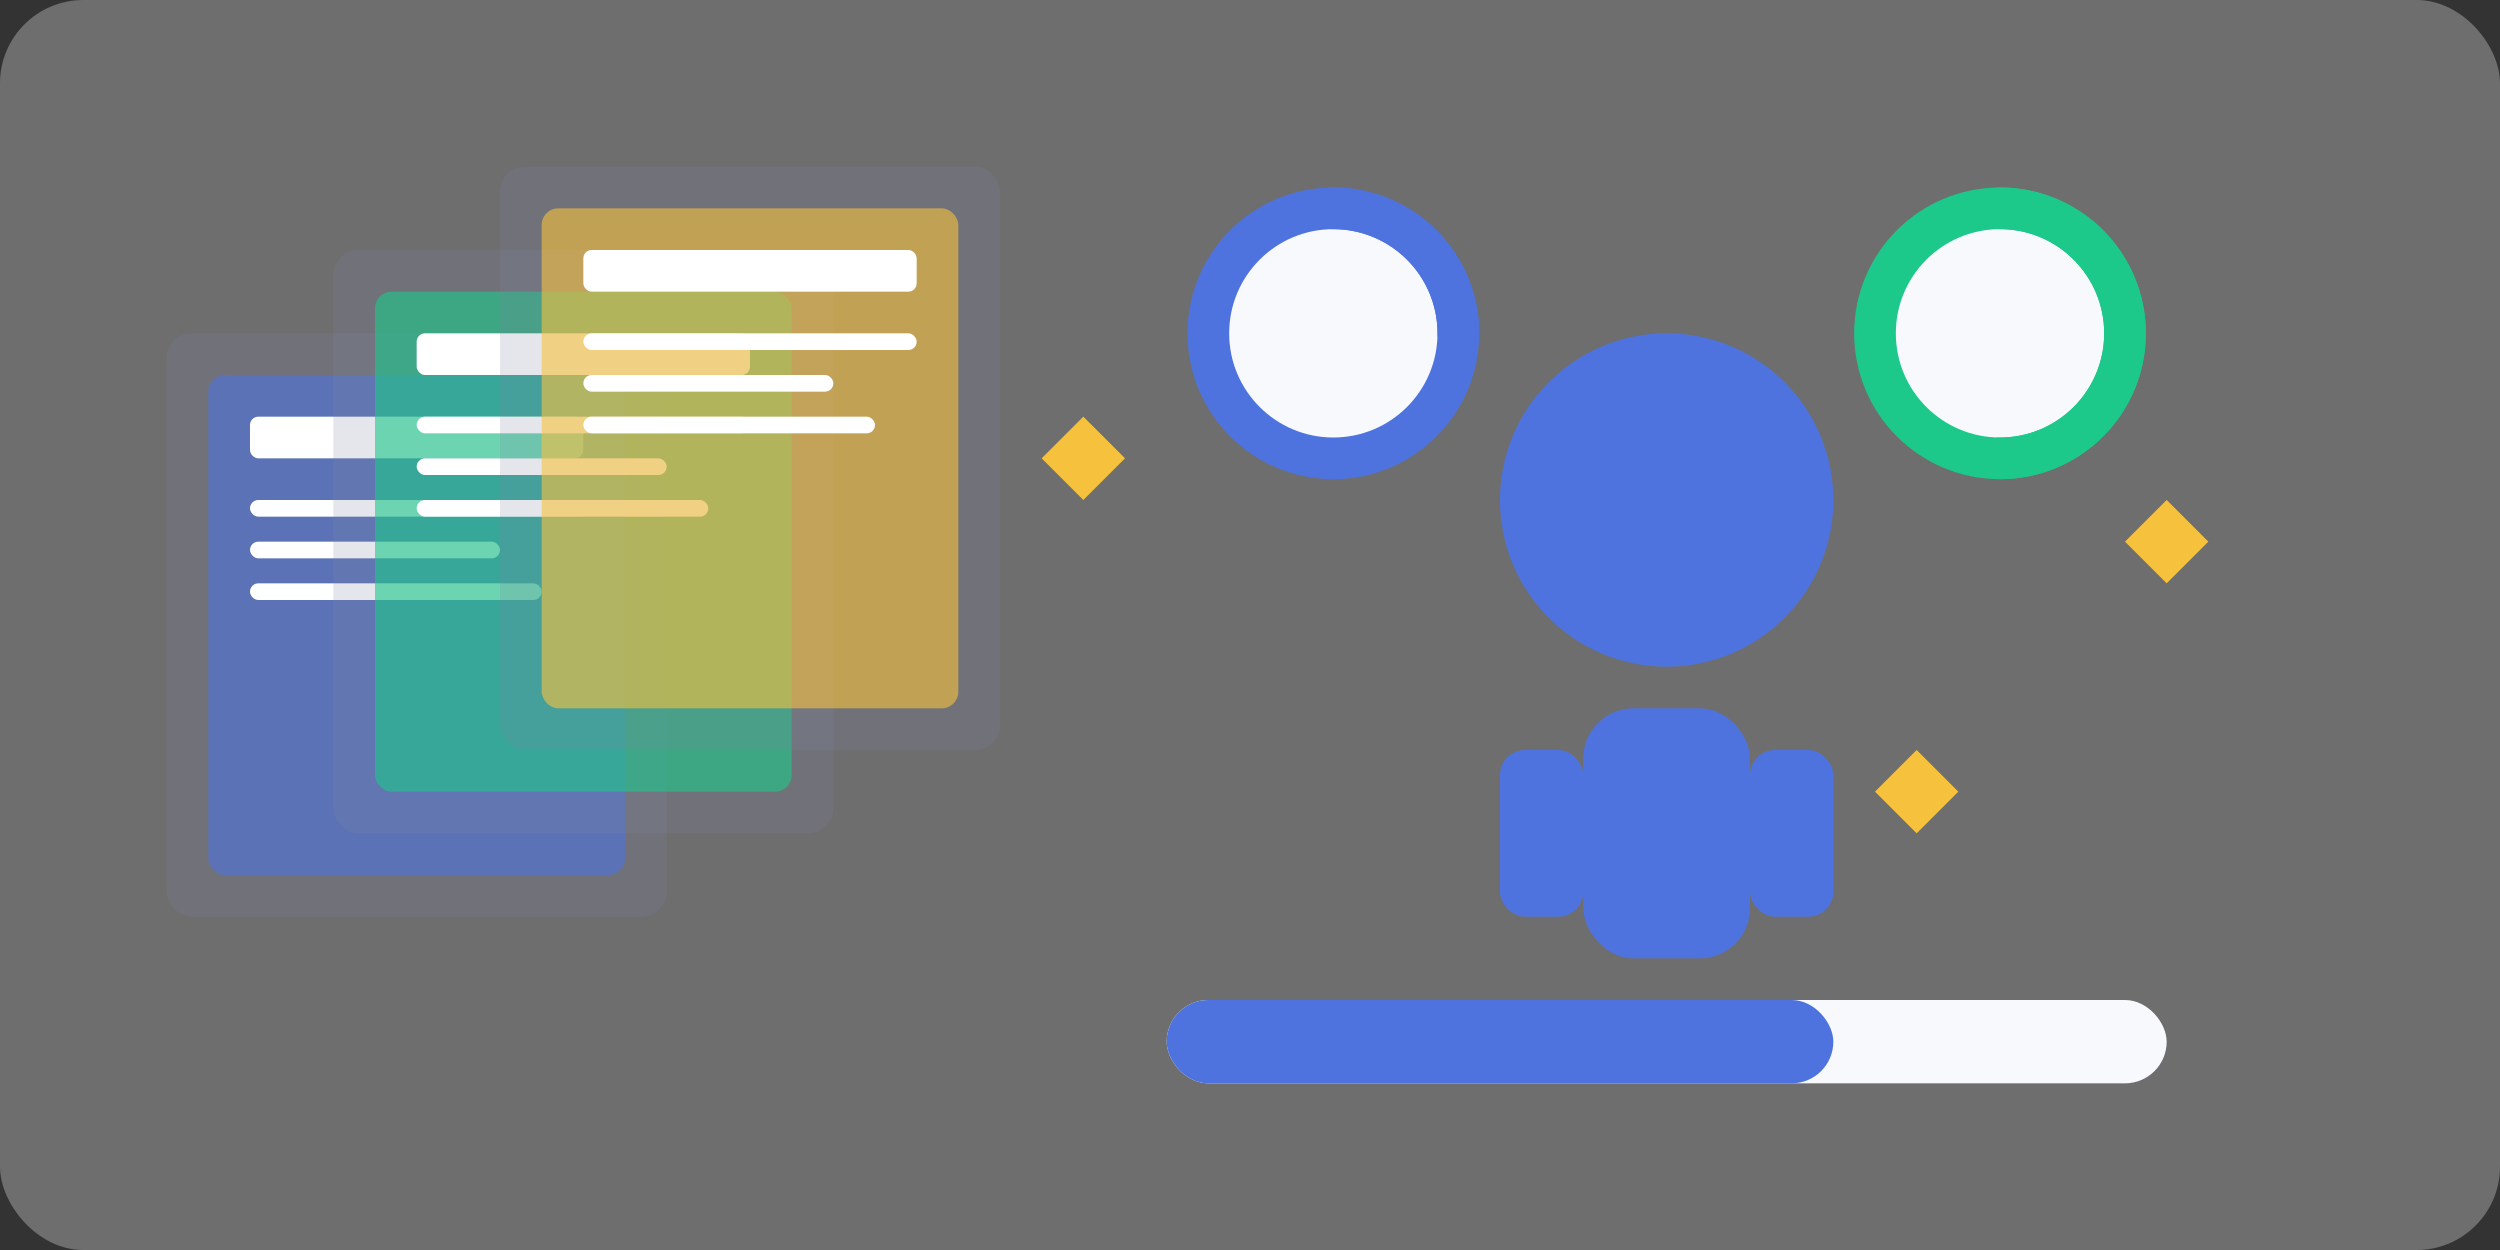 <?xml version="1.0" encoding="UTF-8"?>
<svg width="300" height="150" viewBox="0 0 300 150" fill="none" xmlns="http://www.w3.org/2000/svg">
  <rect x="0" y="0" width="300" height="150" fill="#333333" stroke="none"/>
  <rect width="300" height="150" rx="10" fill="#F8F9FC" fill-opacity="0.3"/>
  
  <!-- Books -->
  <rect x="20" y="40" width="60" height="70" rx="3" fill="#7E84A3" fill-opacity="0.2"/>
  <rect x="25" y="45" width="50" height="60" rx="2" fill="#4E73DF" fill-opacity="0.6"/>
  <rect x="30" y="50" width="40" height="5" rx="1" fill="white"/>
  <rect x="30" y="60" width="40" height="2" rx="1" fill="white"/>
  <rect x="30" y="65" width="30" height="2" rx="1" fill="white"/>
  <rect x="30" y="70" width="35" height="2" rx="1" fill="white"/>
  
  <rect x="40" y="30" width="60" height="70" rx="3" fill="#7E84A3" fill-opacity="0.2"/>
  <rect x="45" y="35" width="50" height="60" rx="2" fill="#1CC88A" fill-opacity="0.6"/>
  <rect x="50" y="40" width="40" height="5" rx="1" fill="white"/>
  <rect x="50" y="50" width="40" height="2" rx="1" fill="white"/>
  <rect x="50" y="55" width="30" height="2" rx="1" fill="white"/>
  <rect x="50" y="60" width="35" height="2" rx="1" fill="white"/>
  
  <rect x="60" y="20" width="60" height="70" rx="3" fill="#7E84A3" fill-opacity="0.2"/>
  <rect x="65" y="25" width="50" height="60" rx="2" fill="#F6C23E" fill-opacity="0.6"/>
  <rect x="70" y="30" width="40" height="5" rx="1" fill="white"/>
  <rect x="70" y="40" width="40" height="2" rx="1" fill="white"/>
  <rect x="70" y="45" width="30" height="2" rx="1" fill="white"/>
  <rect x="70" y="50" width="35" height="2" rx="1" fill="white"/>
  
  <!-- Person -->
  <circle cx="200" cy="60" r="20" fill="#4E73DF"/>
  <rect x="190" y="85" width="20" height="30" rx="6" fill="#4E73DF"/>
  <rect x="180" y="90" width="10" height="20" rx="3" fill="#4E73DF"/>
  <rect x="210" y="90" width="10" height="20" rx="3" fill="#4E73DF"/>
  
  <!-- Progress Circles -->
  <circle cx="160" cy="40" r="15" fill="#F8F9FC" stroke="#4E73DF" stroke-width="5"/>
  <path d="M160 25 A15 15 0 0 1 175 40" stroke="#4E73DF" stroke-width="5" stroke-linecap="round"/>
  
  <circle cx="240" cy="40" r="15" fill="#F8F9FC" stroke="#1CC88A" stroke-width="5"/>
  <path d="M240 25 A15 15 0 1 1 240 55" stroke="#1CC88A" stroke-width="5" stroke-linecap="round"/>
  
  <!-- Progress Bar -->
  <rect x="140" y="120" width="120" height="10" rx="5" fill="#F8F9FC"/>
  <rect x="140" y="120" width="80" height="10" rx="5" fill="#4E73DF"/>
  
  <!-- Sparkles -->
  <path d="M260 60 L265 65 L260 70 L255 65 Z" fill="#F6C23E"/>
  <path d="M130 50 L135 55 L130 60 L125 55 Z" fill="#F6C23E"/>
  <path d="M230 90 L235 95 L230 100 L225 95 Z" fill="#F6C23E"/>
</svg> 